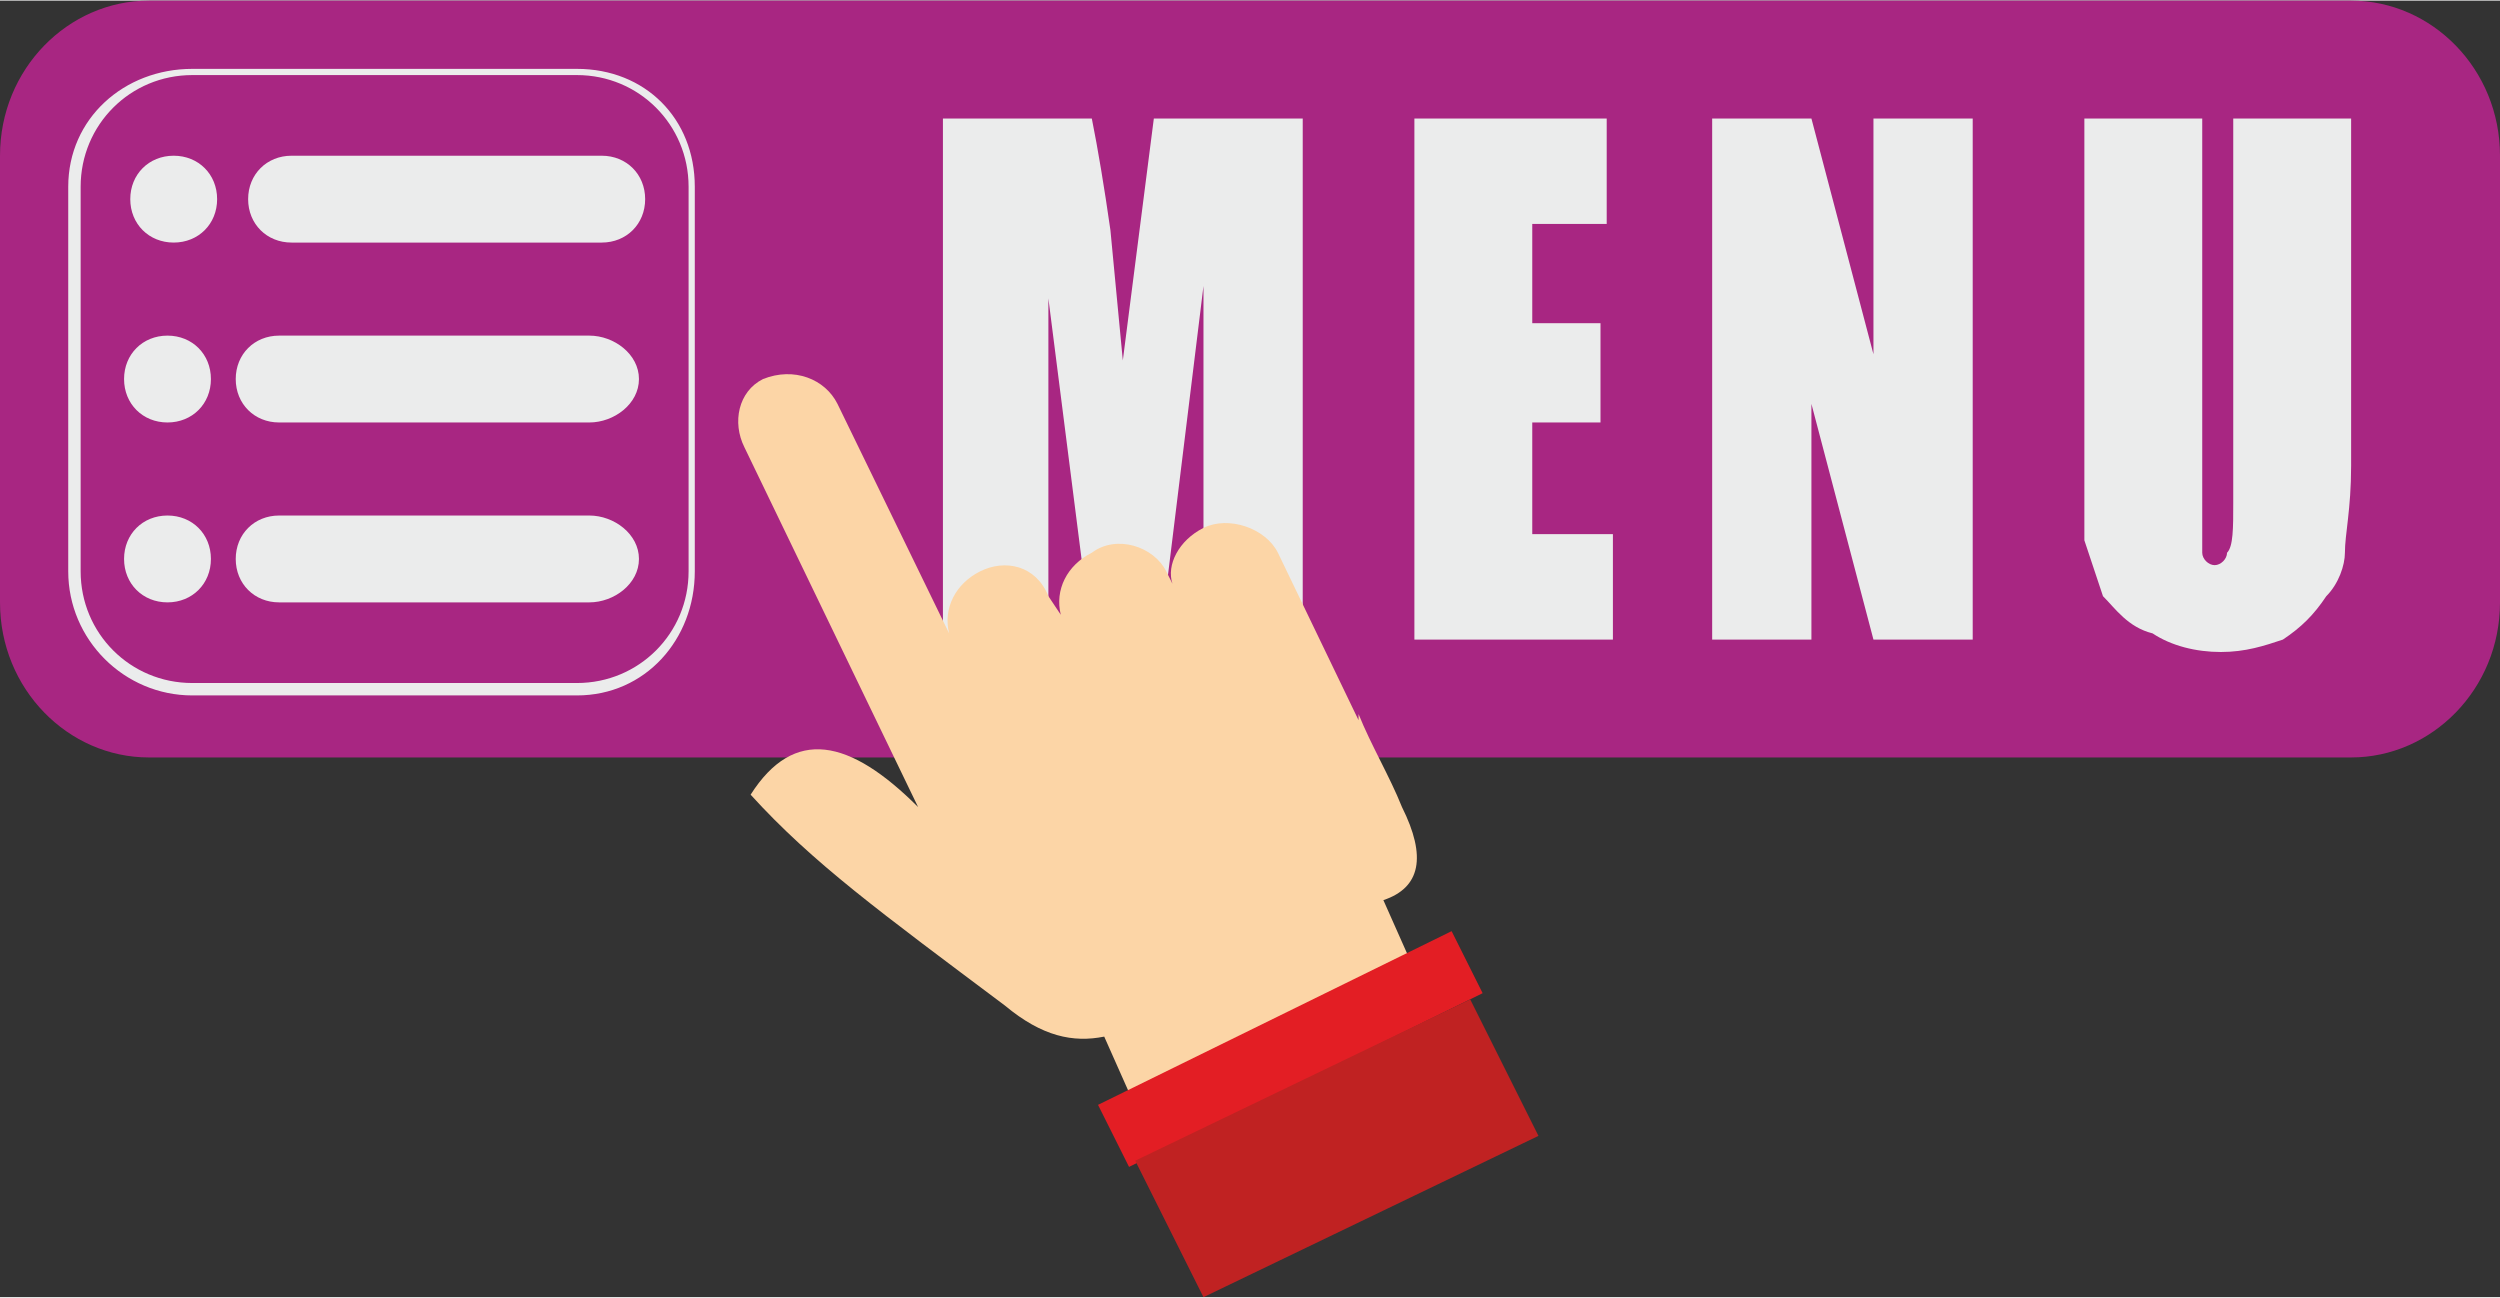 <?xml version="1.0" encoding="UTF-8"?>
<!DOCTYPE svg PUBLIC "-//W3C//DTD SVG 1.1//EN" "http://www.w3.org/Graphics/SVG/1.1/DTD/svg11.dtd">
<!-- Creator: CorelDRAW X6 -->
<svg xmlns="http://www.w3.org/2000/svg" xml:space="preserve" width="49.484mm" height="25.688mm" version="1.1" style="shape-rendering:geometricPrecision; text-rendering:geometricPrecision; image-rendering:optimizeQuality; fill-rule:evenodd; clip-rule:evenodd"
viewBox="0 0 403 209"
 xmlns:xlink="http://www.w3.org/1999/xlink">
 <rect x="0" y="0" width="403" height="209" fill="#333333" stroke="none"/>
 <defs>
  <style type="text/css">
   <![CDATA[
    .fil0 {fill:#A82682}
    .fil4 {fill:#E31E24}
    .fil2 {fill:#EBECEC}
    .fil3 {fill:#FCD5A6}
    .fil5 {fill:#C02222}
    .fil1 {fill:#EBECEC;fill-rule:nonzero}
   ]]>
  </style>
 </defs>
 <g id="Layer_x0020_1">
  <path class="fil0" d="M24 0l355 0c13,0 24,11 24,25l0 72c0,14 -11,25 -24,25l-355 0c-13,0 -24,-11 -24,-25l0 -72c0,-14 11,-25 24,-25z"/>
  <path class="fil1" d="M210 19l0 84 -16 0 0 -57 -7 57 -11 0 -7 -55 0 55 -17 0 0 -84 24 0c1,5 2,11 3,18l2 21 5 -39 24 0zm18 0l31 0 0 17 -12 0 0 16 11 0 0 16 -11 0 0 18 13 0 0 17 -32 0 0 -84zm90 0l0 84 -16 0 -10 -38 0 38 -16 0 0 -84 16 0 10 38 0 -38 16 0zm61 0l0 56c0,7 -1,11 -1,14 0,2 -1,5 -3,7 -2,3 -4,5 -7,7 -3,1 -6,2 -10,2 -4,0 -8,-1 -11,-3 -4,-1 -6,-4 -8,-6 -1,-3 -2,-6 -3,-9 0,-3 0,-9 0,-18l0 -50 19 0 0 63c0,4 0,6 0,7 0,1 1,2 2,2 1,0 2,-1 2,-2 1,-1 1,-4 1,-8l0 -62 19 0z"/>
  <path class="fil2" d="M31 11l62 0c11,0 19,8 19,19l0 62c0,11 -8,20 -19,20l-62 0c-11,0 -20,-9 -20,-20l0 -62c0,-11 9,-19 20,-19zm0 1l62 0c10,0 18,8 18,18l0 62c0,10 -8,18 -18,18l-62 0c-10,0 -18,-8 -18,-18l0 -62c0,-10 8,-18 18,-18z"/>
  <g id="_202417232">
   <g>
    <path class="fil2" d="M27 54c4,0 7,3 7,7 0,4 -3,7 -7,7 -4,0 -7,-3 -7,-7 0,-4 3,-7 7,-7z"/>
    <path class="fil2" d="M45 54l50 0c4,0 8,3 8,7l0 0c0,4 -4,7 -8,7l-50 0c-4,0 -7,-3 -7,-7l0 0c0,-4 3,-7 7,-7z"/>
   </g>
   <g>
    <path class="fil2" d="M28 25c4,0 7,3 7,7 0,4 -3,7 -7,7 -4,0 -7,-3 -7,-7 0,-4 3,-7 7,-7z"/>
    <path class="fil2" d="M47 25l50 0c4,0 7,3 7,7l0 0c0,4 -3,7 -7,7l-50 0c-4,0 -7,-3 -7,-7l0 0c0,-4 3,-7 7,-7z"/>
   </g>
   <g>
    <path class="fil2" d="M27 83c4,0 7,3 7,7 0,4 -3,7 -7,7 -4,0 -7,-3 -7,-7 0,-4 3,-7 7,-7z"/>
    <path class="fil2" d="M45 83l50 0c4,0 8,3 8,7l0 0c0,4 -4,7 -8,7l-50 0c-4,0 -7,-3 -7,-7l0 0c0,-4 3,-7 7,-7z"/>
   </g>
  </g>
  <g id="_202418416">
   <path class="fil3" d="M194 85c4,-2 10,0 12,4l13 27 0 -1c2,5 5,10 7,15 4,8 3,13 -3,15l0 0 4 9 -45 22 -4 -9c-5,1 -10,0 -16,-5 -20,-15 -31,-23 -41,-34 7,-11 16,-9 27,2l-28 -58c-2,-4 -1,-9 3,-11 5,-2 10,0 12,4l18 37c-1,-4 1,-8 5,-10 4,-2 9,-1 11,4l2 3c-1,-4 1,-8 5,-10 4,-3 10,-1 12,3l1 2c-1,-3 1,-7 5,-9z"/>
   <polygon class="fil4" points="177,178 234,150 239,160 182,188 "/>
   <polygon class="fil5" points="183,187 237,161 248,183 194,209 "/>
  </g>
 </g>
</svg>

